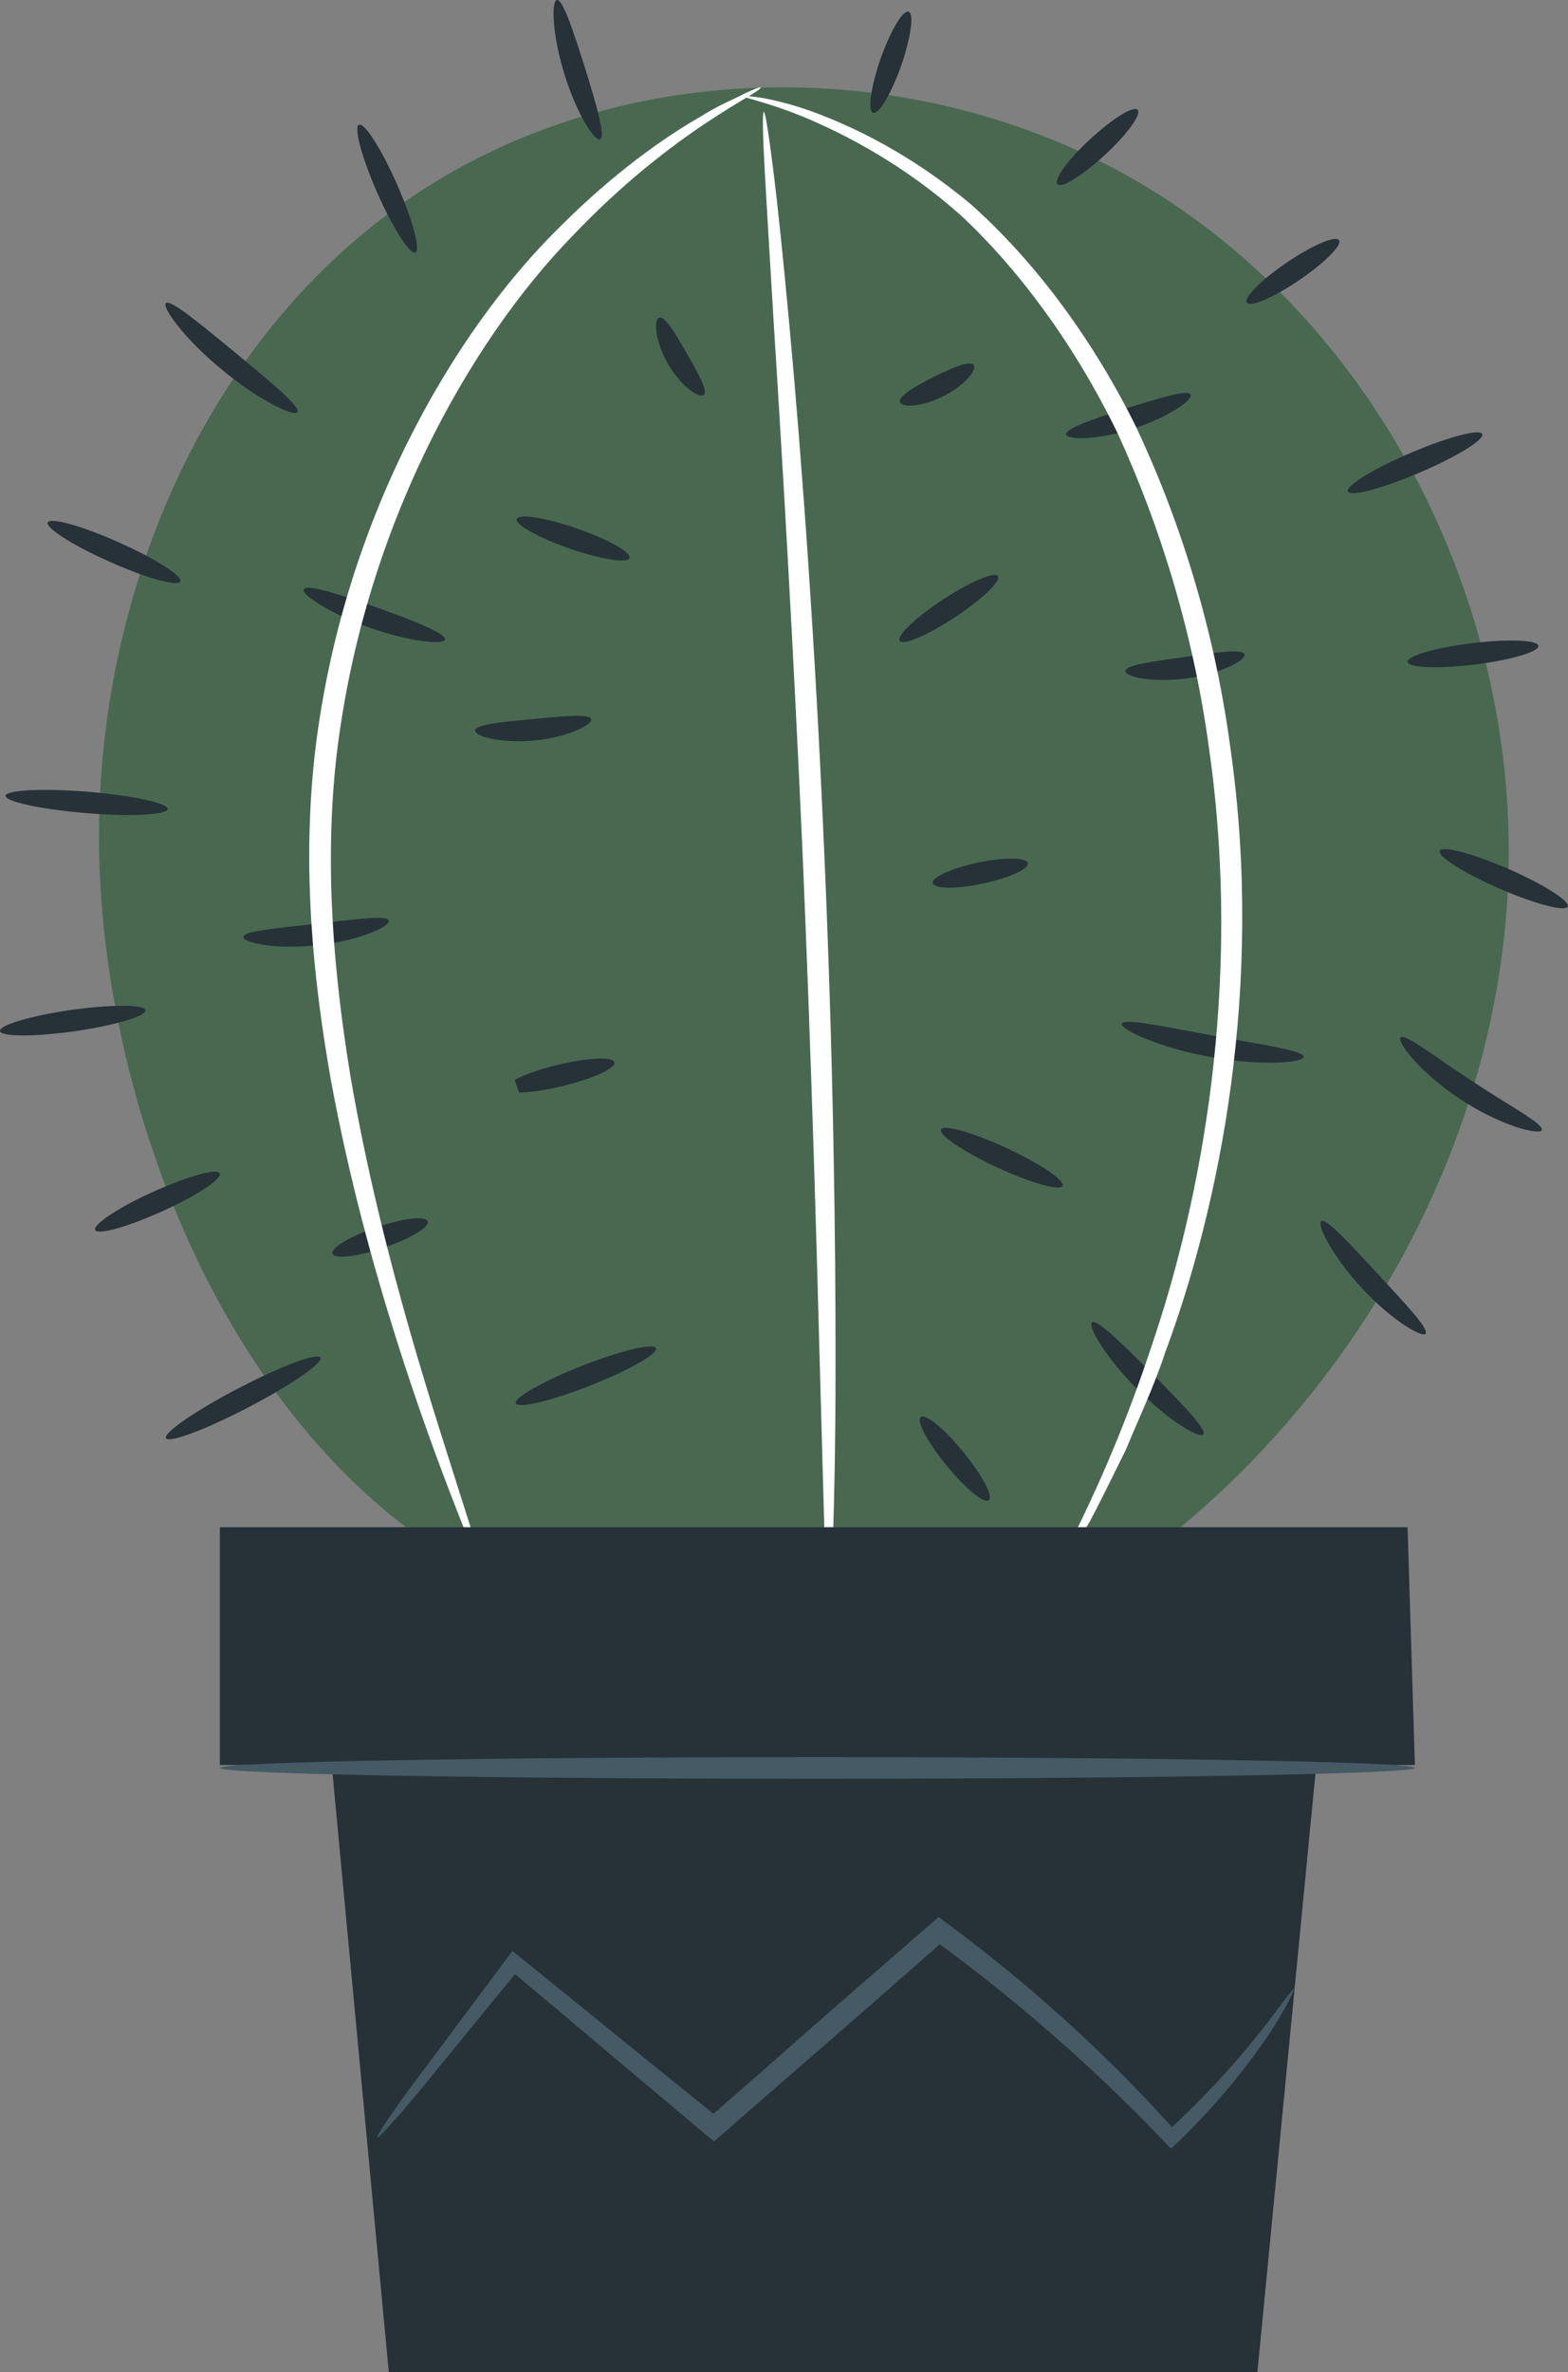 <?xml version="1.0" encoding="UTF-8"?><svg id="_Слой_2" xmlns="http://www.w3.org/2000/svg" width="53.56" height="80.99" viewBox="0 0 53.56 80.99"><rect x="0" y="0" width="53.56" height="80.99" fill="#808080" stroke="none"/><g id="_Слой_1-2"><path d="m15.77,53.41c-7.86-4.55-12.06-15.15-12.37-23.82-.31-8.67,3.3-17.72,10.41-22.69,7.49-5.24,18.16-5.14,25.85-.21,7.7,4.93,12.2,14.23,11.86,23.36s-5.33,17.85-12.69,23.27" style="fill:#486950; stroke-width:0px;"/><path d="m28.31,54.25c-.05,0-.1-.71-.15-1.98-.04-1.42-.09-3.23-.15-5.41-.12-4.57-.3-10.87-.6-17.83-.31-6.96-.68-13.26-.97-17.82-.13-2.17-.24-3.98-.32-5.4-.07-1.28-.08-1.98-.03-1.99.05,0,.16.69.32,1.96.16,1.27.35,3.11.56,5.39.42,4.55.88,10.85,1.18,17.83.31,6.97.4,13.29.39,17.86,0,2.29-.04,4.14-.08,5.41-.04,1.28-.09,1.98-.14,1.98Z" style="fill:#fff; stroke-width:0px;"/><path d="m5.73,27.62c-.02.2-1.27.27-2.8.14-1.53-.13-2.75-.39-2.74-.59.02-.2,1.27-.26,2.8-.14,1.53.13,2.75.39,2.74.59Z" style="fill:#263238; stroke-width:0px;"/><path d="m6.16,19.85c-.08.19-1.16-.11-2.41-.67-1.25-.55-2.2-1.16-2.12-1.34.08-.19,1.16.11,2.41.67,1.25.55,2.2,1.16,2.12,1.34Z" style="fill:#263238; stroke-width:0px;"/><path d="m10.16,14.07c-.11.17-1.32-.4-2.58-1.45-1.27-1.04-2.06-2.13-1.91-2.27.15-.14,1.15.69,2.38,1.7,1.22,1.01,2.22,1.84,2.11,2.02Z" style="fill:#263238; stroke-width:0px;"/><path d="m14.19,8.62c-.19.08-.77-.83-1.3-2.03-.53-1.2-.81-2.25-.63-2.33.19-.08.77.83,1.3,2.03.53,1.2.81,2.25.63,2.33Z" style="fill:#263238; stroke-width:0px;"/><path d="m20.5,4.76c-.18.08-.81-.88-1.22-2.23-.42-1.34-.45-2.49-.26-2.53.2-.04.55,1.02.96,2.31.4,1.29.71,2.36.52,2.44Z" style="fill:#263238; stroke-width:0px;"/><path d="m31.04.4c.19.07.07.89-.26,1.85-.34.95-.76,1.67-.96,1.6-.19-.07-.07-.89.26-1.85.34-.95.76-1.67.96-1.6Z" style="fill:#263238; stroke-width:0px;"/><path d="m38.86,3.75c.14.15-.36.84-1.12,1.54-.76.7-1.48,1.15-1.62,1-.14-.15.36-.84,1.12-1.54.76-.7,1.48-1.15,1.62-1Z" style="fill:#263238; stroke-width:0px;"/><path d="m45.74,8.2c.11.17-.5.78-1.37,1.37-.87.59-1.66.93-1.78.76-.11-.17.5-.78,1.37-1.37.87-.59,1.66-.93,1.78-.76Z" style="fill:#263238; stroke-width:0px;"/><path d="m50.63,14.82c.08.19-.88.78-2.15,1.32-1.27.54-2.36.83-2.44.64-.08-.19.88-.78,2.15-1.32,1.27-.54,2.36-.83,2.44-.64Z" style="fill:#263238; stroke-width:0px;"/><path d="m52.55,22.05c.03.2-.96.49-2.19.64-1.23.15-2.26.11-2.28-.09-.03-.2.96-.49,2.19-.64,1.23-.15,2.26-.11,2.28.09Z" style="fill:#263238; stroke-width:0px;"/><path d="m53.55,30.95c-.08.19-1.13-.09-2.33-.61-1.21-.53-2.12-1.1-2.04-1.29.08-.19,1.13.09,2.33.61,1.21.53,2.12,1.1,2.04,1.29Z" style="fill:#263238; stroke-width:0px;"/><path d="m52.67,38.58c-.06.19-1.39-.13-2.77-1.04-1.38-.9-2.2-1.98-2.06-2.12.15-.15,1.15.65,2.46,1.5,1.3.86,2.44,1.46,2.36,1.65Z" style="fill:#263238; stroke-width:0px;"/><path d="m48.7,45.53c-.12.16-1.17-.46-2.18-1.55-1.01-1.09-1.55-2.18-1.39-2.29.17-.12.95.75,1.92,1.79.96,1.04,1.77,1.89,1.64,2.05Z" style="fill:#263238; stroke-width:0px;"/><path d="m10.95,46.35c.09.18-1.01.94-2.47,1.7-1.46.76-2.71,1.23-2.81,1.05-.09-.18,1.01-.94,2.47-1.7,1.46-.76,2.71-1.23,2.81-1.05Z" style="fill:#263238; stroke-width:0px;"/><path d="m7.51,40.06c.08.19-.8.77-1.98,1.3-1.18.53-2.2.82-2.28.63-.08-.18.8-.77,1.98-1.3,1.18-.53,2.2-.82,2.28-.63Z" style="fill:#263238; stroke-width:0px;"/><path d="m4.97,34.49c.03.2-1.06.52-2.43.72-1.37.19-2.51.19-2.54-.01-.03-.2,1.06-.52,2.43-.72,1.37-.19,2.51-.19,2.54.01Z" style="fill:#263238; stroke-width:0px;"/><path d="m13.28,31.43c.06.19-1,.69-2.42.84-1.42.16-2.56-.08-2.55-.28.01-.21,1.12-.29,2.47-.45,1.34-.15,2.44-.31,2.5-.11Z" style="fill:#263238; stroke-width:0px;"/><path d="m20.19,24.55c.06.19-.79.62-1.93.73-1.14.11-2.05-.14-2.03-.34.02-.21.9-.29,1.96-.39,1.06-.1,1.94-.19,2,0Z" style="fill:#263238; stroke-width:0px;"/><path d="m21.51,19.05c-.07.19-.98.05-2.05-.32-1.06-.37-1.87-.82-1.81-1.01.07-.19.98-.05,2.05.32,1.06.37,1.87.82,1.8,1.01Z" style="fill:#263238; stroke-width:0px;"/><path d="m24.04,13.48c-.14.14-.77-.27-1.22-1.05-.45-.78-.5-1.53-.3-1.58.2-.06.54.52.94,1.22.4.69.73,1.28.58,1.42Z" style="fill:#263238; stroke-width:0px;"/><path d="m20.99,36.27c.05.2-.74.56-1.77.81-.59.14-1.13.22-1.49.22l-.15-.43c.27-.05.44-.04.47.04.03.08-.07.21-.29.37l-.15-.43c.31-.16.83-.35,1.42-.49,1.03-.25,1.9-.29,1.95-.1Z" style="fill:#263238; stroke-width:0px;"/><path d="m22.41,46.03c.07.19-.94.76-2.26,1.28-1.32.52-2.45.79-2.53.6-.07-.19.94-.76,2.26-1.28,1.32-.52,2.45-.79,2.53-.6Z" style="fill:#263238; stroke-width:0px;"/><path d="m14.61,41.7c.07.19-.61.6-1.51.9-.9.31-1.68.4-1.74.2-.07-.19.61-.6,1.51-.9.9-.31,1.68-.4,1.74-.2Z" style="fill:#263238; stroke-width:0px;"/><path d="m15.21,21.83c-.05.2-1.22.08-2.58-.4-1.36-.48-2.34-1.13-2.26-1.31.09-.19,1.18.15,2.5.62,1.32.47,2.38.9,2.33,1.1Z" style="fill:#263238; stroke-width:0px;"/><path d="m34.09,19.67c.11.17-.55.8-1.48,1.41-.93.61-1.77.97-1.88.8s.55-.8,1.48-1.41c.93-.61,1.77-.97,1.88-.8Z" style="fill:#263238; stroke-width:0px;"/><path d="m35.11,29.47c.04.2-.65.51-1.55.7-.9.19-1.66.18-1.7-.02s.65-.51,1.55-.7c.9-.19,1.66-.18,1.7.02Z" style="fill:#263238; stroke-width:0px;"/><path d="m36.3,40.49c-.09.18-1.09-.1-2.23-.63-1.15-.53-2.01-1.11-1.93-1.3.09-.18,1.09.1,2.23.63,1.15.53,2.01,1.11,1.93,1.3Z" style="fill:#263238; stroke-width:0px;"/><path d="m33.78,51.22c-.16.13-.81-.4-1.45-1.19-.64-.78-1.04-1.52-.88-1.65.16-.13.81.4,1.45,1.19.64.78,1.04,1.52.88,1.65Z" style="fill:#263238; stroke-width:0px;"/><path d="m33.26,12.46c.12.16-.3.7-1.04,1.07-.73.37-1.42.39-1.48.2-.06-.2.48-.52,1.15-.86.66-.33,1.24-.57,1.37-.41Z" style="fill:#263238; stroke-width:0px;"/><path d="m42.51,22.34c.07.19-.79.66-1.96.82-1.17.16-2.12-.05-2.11-.25.01-.21.92-.32,2.01-.48,1.09-.15,1.99-.29,2.06-.09Z" style="fill:#263238; stroke-width:0px;"/><path d="m40.67,13.47c.09.18-.76.78-1.97,1.17-1.21.39-2.25.39-2.28.19-.03-.2.91-.52,2.06-.89,1.15-.36,2.1-.65,2.19-.47Z" style="fill:#263238; stroke-width:0px;"/><path d="m44.53,36.08c0,.2-1.46.33-3.21,0-1.75-.31-3.07-.95-3-1.13.07-.2,1.44.1,3.13.41,1.69.31,3.08.51,3.08.72Z" style="fill:#263238; stroke-width:0px;"/><path d="m41.1,48.97c-.12.16-1.19-.47-2.26-1.55-1.07-1.07-1.7-2.15-1.54-2.27.16-.13,1.02.71,2.06,1.75,1.03,1.04,1.87,1.9,1.74,2.07Z" style="fill:#263238; stroke-width:0px;"/><path d="m25.98,2.98c.11.16-2.93,1.39-6.45,5.1-3.52,3.63-7.14,10.03-8.04,17.77-.43,3.85-.06,7.57.48,10.89.57,3.32,1.34,6.28,2.04,8.74.71,2.46,1.36,4.43,1.79,5.8.44,1.37.67,2.13.62,2.14-.05.02-.37-.71-.89-2.05-.52-1.34-1.25-3.29-2.02-5.74-.77-2.45-1.59-5.41-2.21-8.77-.59-3.35-.99-7.13-.55-11.09.91-7.91,4.71-14.44,8.39-18.04,1.83-1.83,3.56-3.05,4.81-3.76.61-.39,1.14-.59,1.47-.77.34-.16.53-.23.54-.21Z" style="fill:#fff; stroke-width:0px;"/><path d="m36.02,53.88c-.16-.08,1.65-2.87,3.31-7.91,1.7-4.97,3.11-12.33,1.98-20.33-.53-3.99-1.68-7.68-3.13-10.84-1.51-3.11-3.45-5.67-5.35-7.44-1.96-1.74-3.89-2.73-5.24-3.31-1.36-.57-2.18-.7-2.17-.76,0-.02.21-.01.6.05.39.07.96.2,1.67.45,1.41.51,3.4,1.45,5.48,3.19,2.02,1.8,4.02,4.35,5.61,7.54,1.52,3.21,2.71,6.97,3.25,11.03,1.16,8.14-.37,15.62-2.22,20.6-.42,1.27-.95,2.36-1.35,3.34-.47.95-.87,1.77-1.22,2.43-.75,1.29-1.18,1.99-1.23,1.96Z" style="fill:#fff; stroke-width:0px;"/><polygon points="7.51 52.14 48.08 52.14 48.33 60.26 7.51 60.26 7.51 52.14" style="fill:#263238; stroke-width:0px;"/><polygon points="10.95 56.2 13.28 80.99 42.95 80.99 45.33 56.47 10.95 56.2" style="fill:#263238; stroke-width:0px;"/><path d="m48.33,60.36c0,.2-9.14.37-20.41.37s-20.41-.16-20.41-.37,9.14-.37,20.41-.37,20.41.16,20.41.37Z" style="fill:#455a64; stroke-width:0px;"/><path d="m44.21,67.91s-.23.59-.87,1.55c-.64.95-1.65,2.28-3.15,3.72l-.19.18-.18-.19c-1.95-2.05-4.64-4.56-7.95-6.96l.45-.02c-1.13.99-2.31,2.03-3.53,3.09-1.44,1.25-2.84,2.47-4.17,3.63l-.23.2-.23-.19c-2.53-2.12-4.82-4.06-6.78-5.7l.39-.04c-1.4,1.71-2.57,3.14-3.5,4.28-.84,1-1.33,1.54-1.38,1.51-.04-.03.36-.64,1.13-1.7.88-1.17,1.99-2.66,3.31-4.43l.17-.23.23.18c1.98,1.6,4.31,3.5,6.88,5.57h-.46c1.33-1.16,2.72-2.38,4.15-3.64,1.22-1.06,2.4-2.09,3.54-3.08l.22-.19.23.17c3.34,2.46,6.01,5.05,7.91,7.19h-.37c3.01-2.75,4.26-4.98,4.37-4.89Z" style="fill:#455a64; stroke-width:0px;"/></g></svg>